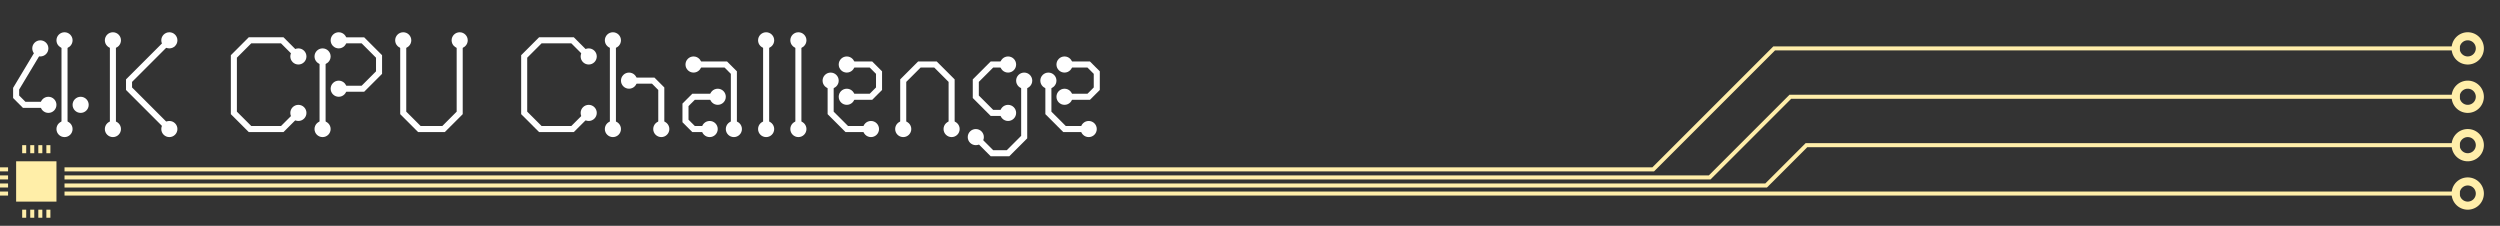 <?xml version="1.0" encoding="UTF-8" standalone="no"?>

<svg
   width="1240"
   height="112"
   viewBox="0 0 328.083 29.633"
   version="1.1"
   id="svg5"
   xmlns="http://www.w3.org/2000/svg"
   xmlns:svg="http://www.w3.org/2000/svg">
  <rect x="0" y="0" width="328.083" height="29.633" fill="#333333" stroke="none"/>
  <defs
     id="defs2">
    <rect
       x="32"
       y="176"
       width="1216"
       height="512"
       id="rect1424" />
  </defs>
  <path
     style="display:inline;fill:none;fill-opacity:1;stroke:#ffffff;stroke-width:0.794;stroke-dasharray:none;stroke-opacity:1"
     d="M 14.817,5.292 V 16.933"
     id="path3525" />
  <path
     style="display:inline;fill:none;fill-opacity:1;stroke:#ffffff;stroke-width:0.794;stroke-dasharray:none;stroke-opacity:1"
     d="m 22.225,5.292 -5.292,5.292 v 1.058 L 22.225,16.933"
     id="path4133" />
  <path
     style="display:inline;fill:none;fill-opacity:1;stroke:#ffffff;stroke-width:0.794;stroke-dasharray:none;stroke-opacity:1"
     d="m 39.158,7.408 -2.117,-2.117 -4.233,10e-8 -2.117,2.117 1e-6,7.408 2.117,2.117 h 4.233 l 2.117,-2.117"
     id="path4143" />
  <path
     style="display:inline;fill:none;fill-opacity:1;stroke:#ffffff;stroke-width:0.794;stroke-dasharray:none;stroke-opacity:1"
     d="m 42.333,16.933 1e-6,-9.525 M 44.45,5.292 h 2.117 l 1.058,-1e-7 2.117,2.117 v 2.117 l -2.117,2.117 h -3.175"
     id="path4145" />
  <path
     style="display:inline;fill:none;fill-opacity:1;stroke:#ffffff;stroke-width:0.794;stroke-dasharray:none;stroke-opacity:1"
     d="m 52.917,5.292 v 9.525 l 2.117,2.117 h 3.175 l 2.117,-2.117 -1e-6,-9.525"
     id="path4147" />
  <path
     style="display:inline;fill:none;fill-opacity:1;stroke:#ffffff;stroke-width:0.794;stroke-dasharray:none;stroke-opacity:1"
     d="m 77.258,7.408 -2.117,-2.117 -4.233,1e-7 -2.117,2.117 1e-6,7.408 2.117,2.117 h 4.233 l 2.117,-2.117"
     id="path4149" />
  <path
     style="display:inline;fill:none;fill-opacity:1;stroke:#ffffff;stroke-width:0.794;stroke-dasharray:none;stroke-opacity:1"
     d="M 80.433,5.292 V 16.933"
     id="path4151" />
  <path
     style="display:inline;fill:none;fill-opacity:1;stroke:#ffffff;stroke-width:0.794;stroke-dasharray:none;stroke-opacity:1"
     d="M 91.017,8.467 H 95.25 l 1.058,1.058 v 7.408"
     id="path4155" />
  <path
     style="display:inline;fill:none;fill-opacity:1;stroke:#ffffff;stroke-width:0.794;stroke-dasharray:none;stroke-opacity:1"
     d="m 94.192,12.7 h -3.175 l -1.058,1.058 V 15.875 l 1.058,1.058 h 2.117"
     id="path4157" />
  <path
     style="display:inline;fill:none;fill-opacity:1;stroke:#ffffff;stroke-width:0.794;stroke-dasharray:none;stroke-opacity:1"
     d="M 100.542,5.292 V 16.933"
     id="path4159" />
  <path
     style="display:inline;fill:none;fill-opacity:1;stroke:#ffffff;stroke-width:0.794;stroke-dasharray:none;stroke-opacity:1"
     d="M 104.775,5.292 V 16.933"
     id="path4161" />
  <path
     style="display:inline;fill:none;fill-opacity:1;stroke:#ffffff;stroke-width:0.794;stroke-dasharray:none;stroke-opacity:1"
     d="m 118.533,16.933 v -6.35 l 2.117,-2.117 h 2.117 l 2.117,2.117 v 6.35"
     id="path4165" />
  <path
     style="display:inline;fill:none;fill-opacity:1;stroke:#ffffff;stroke-width:0.794;stroke-dasharray:none;stroke-opacity:1"
     d="m 132.292,14.817 h -2.117 l -2.117,-2.117 -1e-5,-2.117 2.117,-2.117 h 1.058 1.058 m 2.117,2.117 v 7.408 l -2.117,2.117 h -2.117 l -2.117,-2.117"
     id="path4167" />
  <path
     style="display:inline;fill:none;fill-opacity:1;stroke:#ffffff;stroke-width:0.794;stroke-dasharray:none;stroke-opacity:1"
     d="m 139.7,12.7 h 3.175 l 1.058,-1.058 V 9.525 l -1.058,-1.058 -3.175,-1e-7 m -2.117,2.117 V 12.7 14.817 l 2.117,2.117 h 3.175"
     id="path4169" />
  <path
     style="display:inline;fill:none;fill-opacity:1;stroke:#ffffff;stroke-width:0.794;stroke-dasharray:none;stroke-opacity:1"
     d="m 82.55,10.583 h 3.175 l 1.058,1.058 v 5.292"
     id="path4171" />
  <circle
     style="display:inline;fill:#ffffff;fill-opacity:1;stroke:none;stroke-width:0.794;stroke-dasharray:none;stroke-opacity:1"
     id="circle4135"
     cx="14.817"
     cy="5.292"
     r="1.058" />
  <circle
     style="display:inline;fill:#ffffff;fill-opacity:1;stroke:none;stroke-width:0.794;stroke-dasharray:none;stroke-opacity:1"
     id="circle4137"
     cx="22.225"
     cy="5.292"
     r="1.058" />
  <circle
     style="display:inline;fill:#ffffff;fill-opacity:1;stroke:none;stroke-width:0.794;stroke-dasharray:none;stroke-opacity:1"
     id="circle4139"
     cx="14.817"
     cy="16.933"
     r="1.058" />
  <circle
     style="display:inline;fill:#ffffff;fill-opacity:1;stroke:none;stroke-width:0.794;stroke-dasharray:none;stroke-opacity:1"
     id="circle4141"
     cx="22.225"
     cy="16.933"
     r="1.058" />
  <circle
     style="display:inline;fill:#ffffff;fill-opacity:1;stroke:none;stroke-width:0.794;stroke-dasharray:none;stroke-opacity:1"
     id="circle4173"
     cx="39.158"
     cy="7.408"
     r="1.058" />
  <circle
     style="display:inline;fill:#ffffff;fill-opacity:1;stroke:none;stroke-width:0.794;stroke-dasharray:none;stroke-opacity:1"
     id="circle4175"
     cx="39.158"
     cy="14.817"
     r="1.058" />
  <circle
     style="display:inline;fill:#ffffff;fill-opacity:1;stroke:none;stroke-width:0.794;stroke-dasharray:none;stroke-opacity:1"
     id="circle4177"
     cx="42.333"
     cy="16.933"
     r="1.058" />
  <circle
     style="display:inline;fill:#ffffff;fill-opacity:1;stroke:none;stroke-width:0.794;stroke-dasharray:none;stroke-opacity:1"
     id="circle4179"
     cx="44.45"
     cy="11.642"
     r="1.058" />
  <circle
     style="display:inline;fill:#ffffff;fill-opacity:1;stroke:none;stroke-width:0.794;stroke-dasharray:none;stroke-opacity:1"
     id="circle4181"
     cx="52.917"
     cy="5.292"
     r="1.058" />
  <circle
     style="display:inline;fill:#ffffff;fill-opacity:1;stroke:none;stroke-width:0.794;stroke-dasharray:none;stroke-opacity:1"
     id="circle4183"
     cx="60.325"
     cy="5.292"
     r="1.058" />
  <circle
     style="display:inline;fill:#ffffff;fill-opacity:1;stroke:none;stroke-width:0.794;stroke-dasharray:none;stroke-opacity:1"
     id="circle4185"
     cx="77.258"
     cy="7.408"
     r="1.058" />
  <circle
     style="display:inline;fill:#ffffff;fill-opacity:1;stroke:none;stroke-width:0.794;stroke-dasharray:none;stroke-opacity:1"
     id="circle4187"
     cx="77.258"
     cy="14.817"
     r="1.058" />
  <circle
     style="display:inline;fill:#ffffff;fill-opacity:1;stroke:none;stroke-width:0.794;stroke-dasharray:none;stroke-opacity:1"
     id="circle4189"
     cx="80.433"
     cy="5.292"
     r="1.058" />
  <circle
     style="display:inline;fill:#ffffff;fill-opacity:1;stroke:none;stroke-width:0.794;stroke-dasharray:none;stroke-opacity:1"
     id="circle4191"
     cx="80.433"
     cy="16.933"
     r="1.058" />
  <circle
     style="display:inline;fill:#ffffff;fill-opacity:1;stroke:none;stroke-width:0.794;stroke-dasharray:none;stroke-opacity:1"
     id="circle4193"
     cx="82.55"
     cy="10.583"
     r="1.058" />
  <circle
     style="display:inline;fill:#ffffff;fill-opacity:1;stroke:none;stroke-width:0.794;stroke-dasharray:none;stroke-opacity:1"
     id="circle4195"
     cx="86.783"
     cy="16.933"
     r="1.058" />
  <circle
     style="display:inline;fill:#ffffff;fill-opacity:1;stroke:none;stroke-width:0.794;stroke-dasharray:none;stroke-opacity:1"
     id="circle4197"
     cx="94.192"
     cy="12.7"
     r="1.058" />
  <circle
     style="display:inline;fill:#ffffff;fill-opacity:1;stroke:none;stroke-width:0.794;stroke-dasharray:none;stroke-opacity:1"
     id="circle4199"
     cx="93.133"
     cy="16.933"
     r="1.058" />
  <circle
     style="display:inline;fill:#ffffff;fill-opacity:1;stroke:none;stroke-width:0.794;stroke-dasharray:none;stroke-opacity:1"
     id="circle4201"
     cx="91.017"
     cy="8.467"
     r="1.058" />
  <circle
     style="display:inline;fill:#ffffff;fill-opacity:1;stroke:none;stroke-width:0.794;stroke-dasharray:none;stroke-opacity:1"
     id="circle4203"
     cx="96.308"
     cy="16.933"
     r="1.058" />
  <circle
     style="display:inline;fill:#ffffff;fill-opacity:1;stroke:none;stroke-width:0.794;stroke-dasharray:none;stroke-opacity:1"
     id="circle4205"
     cx="100.542"
     cy="5.292"
     r="1.058" />
  <circle
     style="display:inline;fill:#ffffff;fill-opacity:1;stroke:none;stroke-width:0.794;stroke-dasharray:none;stroke-opacity:1"
     id="circle4207"
     cx="104.775"
     cy="5.292"
     r="1.058" />
  <circle
     style="display:inline;fill:#ffffff;fill-opacity:1;stroke:none;stroke-width:0.794;stroke-dasharray:none;stroke-opacity:1"
     id="circle4209"
     cx="104.775"
     cy="16.933"
     r="1.058" />
  <circle
     style="display:inline;fill:#ffffff;fill-opacity:1;stroke:none;stroke-width:0.794;stroke-dasharray:none;stroke-opacity:1"
     id="circle4211"
     cx="100.542"
     cy="16.933"
     r="1.058" />
  <circle
     style="display:inline;fill:#ffffff;fill-opacity:1;stroke:none;stroke-width:0.794;stroke-dasharray:none;stroke-opacity:1"
     id="circle4217"
     cx="118.533"
     cy="16.933"
     r="1.058" />
  <circle
     style="display:inline;fill:#ffffff;fill-opacity:1;stroke:none;stroke-width:0.794;stroke-dasharray:none;stroke-opacity:1"
     id="circle4219"
     cx="124.883"
     cy="16.933"
     r="1.058" />
  <circle
     style="display:inline;fill:#ffffff;fill-opacity:1;stroke:none;stroke-width:0.794;stroke-dasharray:none;stroke-opacity:1"
     id="circle4221"
     cx="128.058"
     cy="17.992"
     r="1.058" />
  <circle
     style="display:inline;fill:#ffffff;fill-opacity:1;stroke:none;stroke-width:0.794;stroke-dasharray:none;stroke-opacity:1"
     id="circle4223"
     cx="132.292"
     cy="14.817"
     r="1.058" />
  <circle
     style="display:inline;fill:#ffffff;fill-opacity:1;stroke:none;stroke-width:0.794;stroke-dasharray:none;stroke-opacity:1"
     id="circle4225"
     cx="139.7"
     cy="12.7"
     r="1.058" />
  <circle
     style="display:inline;fill:#ffffff;fill-opacity:1;stroke:none;stroke-width:0.794;stroke-dasharray:none;stroke-opacity:1"
     id="circle4227"
     cx="142.875"
     cy="16.933"
     r="1.058" />
  <circle
     style="display:inline;fill:#ffffff;fill-opacity:1;stroke:none;stroke-width:0.794;stroke-dasharray:none;stroke-opacity:1"
     id="circle597"
     cx="137.583"
     cy="10.583"
     r="1.058" />
  <circle
     style="display:inline;fill:#ffffff;fill-opacity:1;stroke:none;stroke-width:0.794;stroke-dasharray:none;stroke-opacity:1"
     id="circle599"
     cx="139.7"
     cy="8.467"
     r="1.058" />
  <path
     style="display:inline;fill:none;fill-opacity:1;stroke:#ffffff;stroke-width:0.794;stroke-dasharray:none;stroke-opacity:1"
     d="m 111.125,12.7 h 3.175 l 1.058,-1.058 V 9.525 L 114.3,8.467 l -3.175,-10e-8 m -2.117,2.117 V 12.7 14.817 l 2.117,2.117 h 3.175"
     id="path601" />
  <circle
     style="display:inline;fill:#ffffff;fill-opacity:1;stroke:none;stroke-width:0.794;stroke-dasharray:none;stroke-opacity:1"
     id="circle603"
     cx="111.125"
     cy="12.7"
     r="1.058" />
  <circle
     style="display:inline;fill:#ffffff;fill-opacity:1;stroke:none;stroke-width:0.794;stroke-dasharray:none;stroke-opacity:1"
     id="circle605"
     cx="114.3"
     cy="16.933"
     r="1.058" />
  <circle
     style="display:inline;fill:#ffffff;fill-opacity:1;stroke:none;stroke-width:0.794;stroke-dasharray:none;stroke-opacity:1"
     id="circle607"
     cx="109.008"
     cy="10.583"
     r="1.058" />
  <circle
     style="display:inline;fill:#ffffff;fill-opacity:1;stroke:none;stroke-width:0.794;stroke-dasharray:none;stroke-opacity:1"
     id="circle609"
     cx="111.125"
     cy="8.467"
     r="1.058" />
  <circle
     style="display:inline;fill:#ffffff;fill-opacity:1;stroke:none;stroke-width:0.794;stroke-dasharray:none;stroke-opacity:1"
     id="circle611"
     cx="132.292"
     cy="8.467"
     r="1.058" />
  <circle
     style="display:inline;fill:#ffffff;fill-opacity:1;stroke:none;stroke-width:0.794;stroke-dasharray:none;stroke-opacity:1"
     id="circle613"
     cx="134.408"
     cy="10.583"
     r="1.058" />
  <circle
     style="display:inline;fill:#ffffff;fill-opacity:1;stroke:none;stroke-width:0.794;stroke-dasharray:none;stroke-opacity:1"
     id="circle615"
     cx="44.45"
     cy="5.292"
     r="1.058" />
  <circle
     style="display:inline;fill:#ffffff;fill-opacity:1;stroke:none;stroke-width:0.794;stroke-dasharray:none;stroke-opacity:1"
     id="circle617"
     cx="42.333"
     cy="7.408"
     r="1.058" />
  <path
     style="display:inline;fill:none;fill-opacity:1;stroke:#ffffff;stroke-width:0.794;stroke-dasharray:none;stroke-opacity:1"
     d="M 8.467,16.933 V 5.292 M 6.35,13.758 H 3.175 L 2.117,12.7 V 11.642 L 5.292,6.35"
     id="path619" />
  <circle
     style="display:inline;fill:#ffffff;fill-opacity:1;stroke:none;stroke-width:0.794;stroke-dasharray:none;stroke-opacity:1"
     id="circle621"
     cx="6.35"
     cy="13.758"
     r="1.058" />
  <circle
     style="display:inline;fill:#ffffff;fill-opacity:1;stroke:none;stroke-width:0.794;stroke-dasharray:none;stroke-opacity:1"
     id="circle623"
     cx="10.583"
     cy="13.758"
     r="1.058" />
  <circle
     style="display:inline;fill:#ffffff;fill-opacity:1;stroke:none;stroke-width:0.794;stroke-dasharray:none;stroke-opacity:1"
     id="circle625"
     cx="8.467"
     cy="16.933"
     r="1.058" />
  <circle
     style="display:inline;fill:#ffffff;fill-opacity:1;stroke:none;stroke-width:0.794;stroke-dasharray:none;stroke-opacity:1"
     id="circle627"
     cx="8.467"
     cy="5.292"
     r="1.058" />
  <circle
     style="display:inline;fill:#ffffff;fill-opacity:1;stroke:none;stroke-width:0.794;stroke-dasharray:none;stroke-opacity:1"
     id="circle629"
     cx="5.292"
     cy="6.35"
     r="1.058" />
  <path
     style="display:inline;fill:none;stroke:#ffeeaa;stroke-width:0.529;stroke-dasharray:none"
     d="m 8.467,23.283 215.9,1e-6 L 234.95,12.7 h 87.842"
     id="path1185" />
  <path
     style="display:inline;fill:none;stroke:#ffeeaa;stroke-width:0.529;stroke-dasharray:none"
     d="M 8.467,24.342 H 231.775 l 5.292,-5.292 h 85.725"
     id="path1283" />
  <path
     style="display:inline;fill:none;stroke:#ffeeaa;stroke-width:0.529;stroke-dasharray:none"
     d="M 8.467,25.4 171.45,25.4 h 2.117 l 149.225,1e-6"
     id="path1285" />
  <path
     id="path2333"
     style="display:inline;fill:#ffeeaa;fill-opacity:1;stroke:none;stroke-width:0.265;stroke-dasharray:none"
     d="m 323.85,4.233 a 2.117,2.117 0 0 0 -2.117,2.117 2.117,2.117 0 0 0 2.117,2.117 2.117,2.117 0 0 0 2.117,-2.117 2.117,2.117 0 0 0 -2.117,-2.117 z m 0,1.058 a 1.058,1.058 0 0 1 1.058,1.058 1.058,1.058 0 0 1 -1.058,1.058 1.058,1.058 0 0 1 -1.058,-1.058 1.058,1.058 0 0 1 1.058,-1.058 z" />
  <path
     id="path2341"
     style="display:inline;fill:#ffeeaa;fill-opacity:1;stroke:none;stroke-width:0.265;stroke-dasharray:none"
     d="m 323.85,10.583 a 2.117,2.117 0 0 0 -2.117,2.117 2.117,2.117 0 0 0 2.117,2.117 2.117,2.117 0 0 0 2.117,-2.117 2.117,2.117 0 0 0 -2.117,-2.117 z m 0,1.058 a 1.058,1.058 0 0 1 1.058,1.058 1.058,1.058 0 0 1 -1.058,1.058 1.058,1.058 0 0 1 -1.058,-1.058 1.058,1.058 0 0 1 1.058,-1.058 z" />
  <path
     id="path2343"
     style="display:inline;fill:#ffeeaa;fill-opacity:1;stroke:none;stroke-width:0.265;stroke-dasharray:none"
     d="m 323.85,16.933 a 2.117,2.117 0 0 0 -2.117,2.117 2.117,2.117 0 0 0 2.117,2.117 2.117,2.117 0 0 0 2.117,-2.117 2.117,2.117 0 0 0 -2.117,-2.117 z m 0,1.058 a 1.058,1.058 0 0 1 1.058,1.058 1.058,1.058 0 0 1 -1.058,1.058 1.058,1.058 0 0 1 -1.058,-1.058 1.058,1.058 0 0 1 1.058,-1.058 z" />
  <path
     id="path2345"
     style="display:inline;fill:#ffeeaa;fill-opacity:1;stroke:none;stroke-width:0.265;stroke-dasharray:none"
     d="m 323.85,23.283 a 2.117,2.117 0 0 0 -2.117,2.117 2.117,2.117 0 0 0 2.117,2.117 2.117,2.117 0 0 0 2.117,-2.117 2.117,2.117 0 0 0 -2.117,-2.117 z m 0,1.058 a 1.058,1.058 0 0 1 1.058,1.058 1.058,1.058 0 0 1 -1.058,1.058 1.058,1.058 0 0 1 -1.058,-1.058 1.058,1.058 0 0 1 1.058,-1.058 z" />
  <rect
     style="display:inline;fill:#ffeea8;fill-opacity:1;stroke:none;stroke-width:0.265;stroke-dasharray:none"
     id="rect5223"
     width="5.292"
     height="5.292"
     x="2.117"
     y="21.167" />
  <path
     style="display:inline;fill:#ffeeaa;fill-opacity:1;stroke:#ffeeaa;stroke-width:0.529;stroke-dasharray:none;stroke-opacity:1"
     d="m 6.35,27.517 v 1.058"
     id="path1321" />
  <path
     style="display:inline;fill:#ffeeaa;fill-opacity:1;stroke:#ffeeaa;stroke-width:0.529;stroke-dasharray:none;stroke-opacity:1"
     d="m 5.292,27.517 v 1.058"
     id="path2222" />
  <path
     style="display:inline;fill:#ffeeaa;fill-opacity:1;stroke:#ffeeaa;stroke-width:0.529;stroke-dasharray:none;stroke-opacity:1"
     d="m 4.233,27.517 v 1.058"
     id="path2224" />
  <path
     style="display:inline;fill:#ffeeaa;fill-opacity:1;stroke:#ffeeaa;stroke-width:0.529;stroke-dasharray:none;stroke-opacity:1"
     d="m 3.175,27.517 v 1.058"
     id="path2226" />
  <path
     style="display:inline;fill:#ffeeaa;fill-opacity:1;stroke:#ffeeaa;stroke-width:0.529;stroke-dasharray:none;stroke-opacity:1"
     d="m 6.35,19.05 v 1.058"
     id="path2228" />
  <path
     style="display:inline;fill:#ffeeaa;fill-opacity:1;stroke:#ffeeaa;stroke-width:0.529;stroke-dasharray:none;stroke-opacity:1"
     d="m 5.292,19.05 v 1.058"
     id="path2230" />
  <path
     style="display:inline;fill:#ffeeaa;fill-opacity:1;stroke:#ffeeaa;stroke-width:0.529;stroke-dasharray:none;stroke-opacity:1"
     d="m 4.233,19.05 v 1.058"
     id="path2232" />
  <path
     style="display:inline;fill:#ffeeaa;fill-opacity:1;stroke:#ffeeaa;stroke-width:0.529;stroke-dasharray:none;stroke-opacity:1"
     d="m 3.175,19.05 v 1.058"
     id="path2234" />
  <path
     style="display:inline;fill:#ffeeaa;fill-opacity:1;stroke:#ffeeaa;stroke-width:0.529;stroke-dasharray:none;stroke-opacity:1"
     d="M 1.058,22.225 H 4.4355992e-7"
     id="path2290" />
  <path
     style="display:inline;fill:#ffeeaa;fill-opacity:1;stroke:#ffeeaa;stroke-width:0.529;stroke-dasharray:none;stroke-opacity:1"
     d="M 1.058,23.283 H 4.4355992e-7"
     id="path2292" />
  <path
     style="display:inline;fill:#ffeeaa;fill-opacity:1;stroke:#ffeeaa;stroke-width:0.529;stroke-dasharray:none;stroke-opacity:1"
     d="M 1.058,24.342 4.4355992e-7,24.342"
     id="path2294" />
  <path
     style="display:inline;fill:#ffeeaa;fill-opacity:1;stroke:#ffeeaa;stroke-width:0.529;stroke-dasharray:none;stroke-opacity:1"
     d="M 1.058,25.4 H 4.4355992e-7"
     id="path2296" />
  <path
     style="display:inline;fill:none;stroke:#ffeeaa;stroke-width:0.529;stroke-dasharray:none"
     d="M 8.467,22.225 216.958,22.225 232.833,6.35 h 89.958"
     id="path1183" />
</svg>
